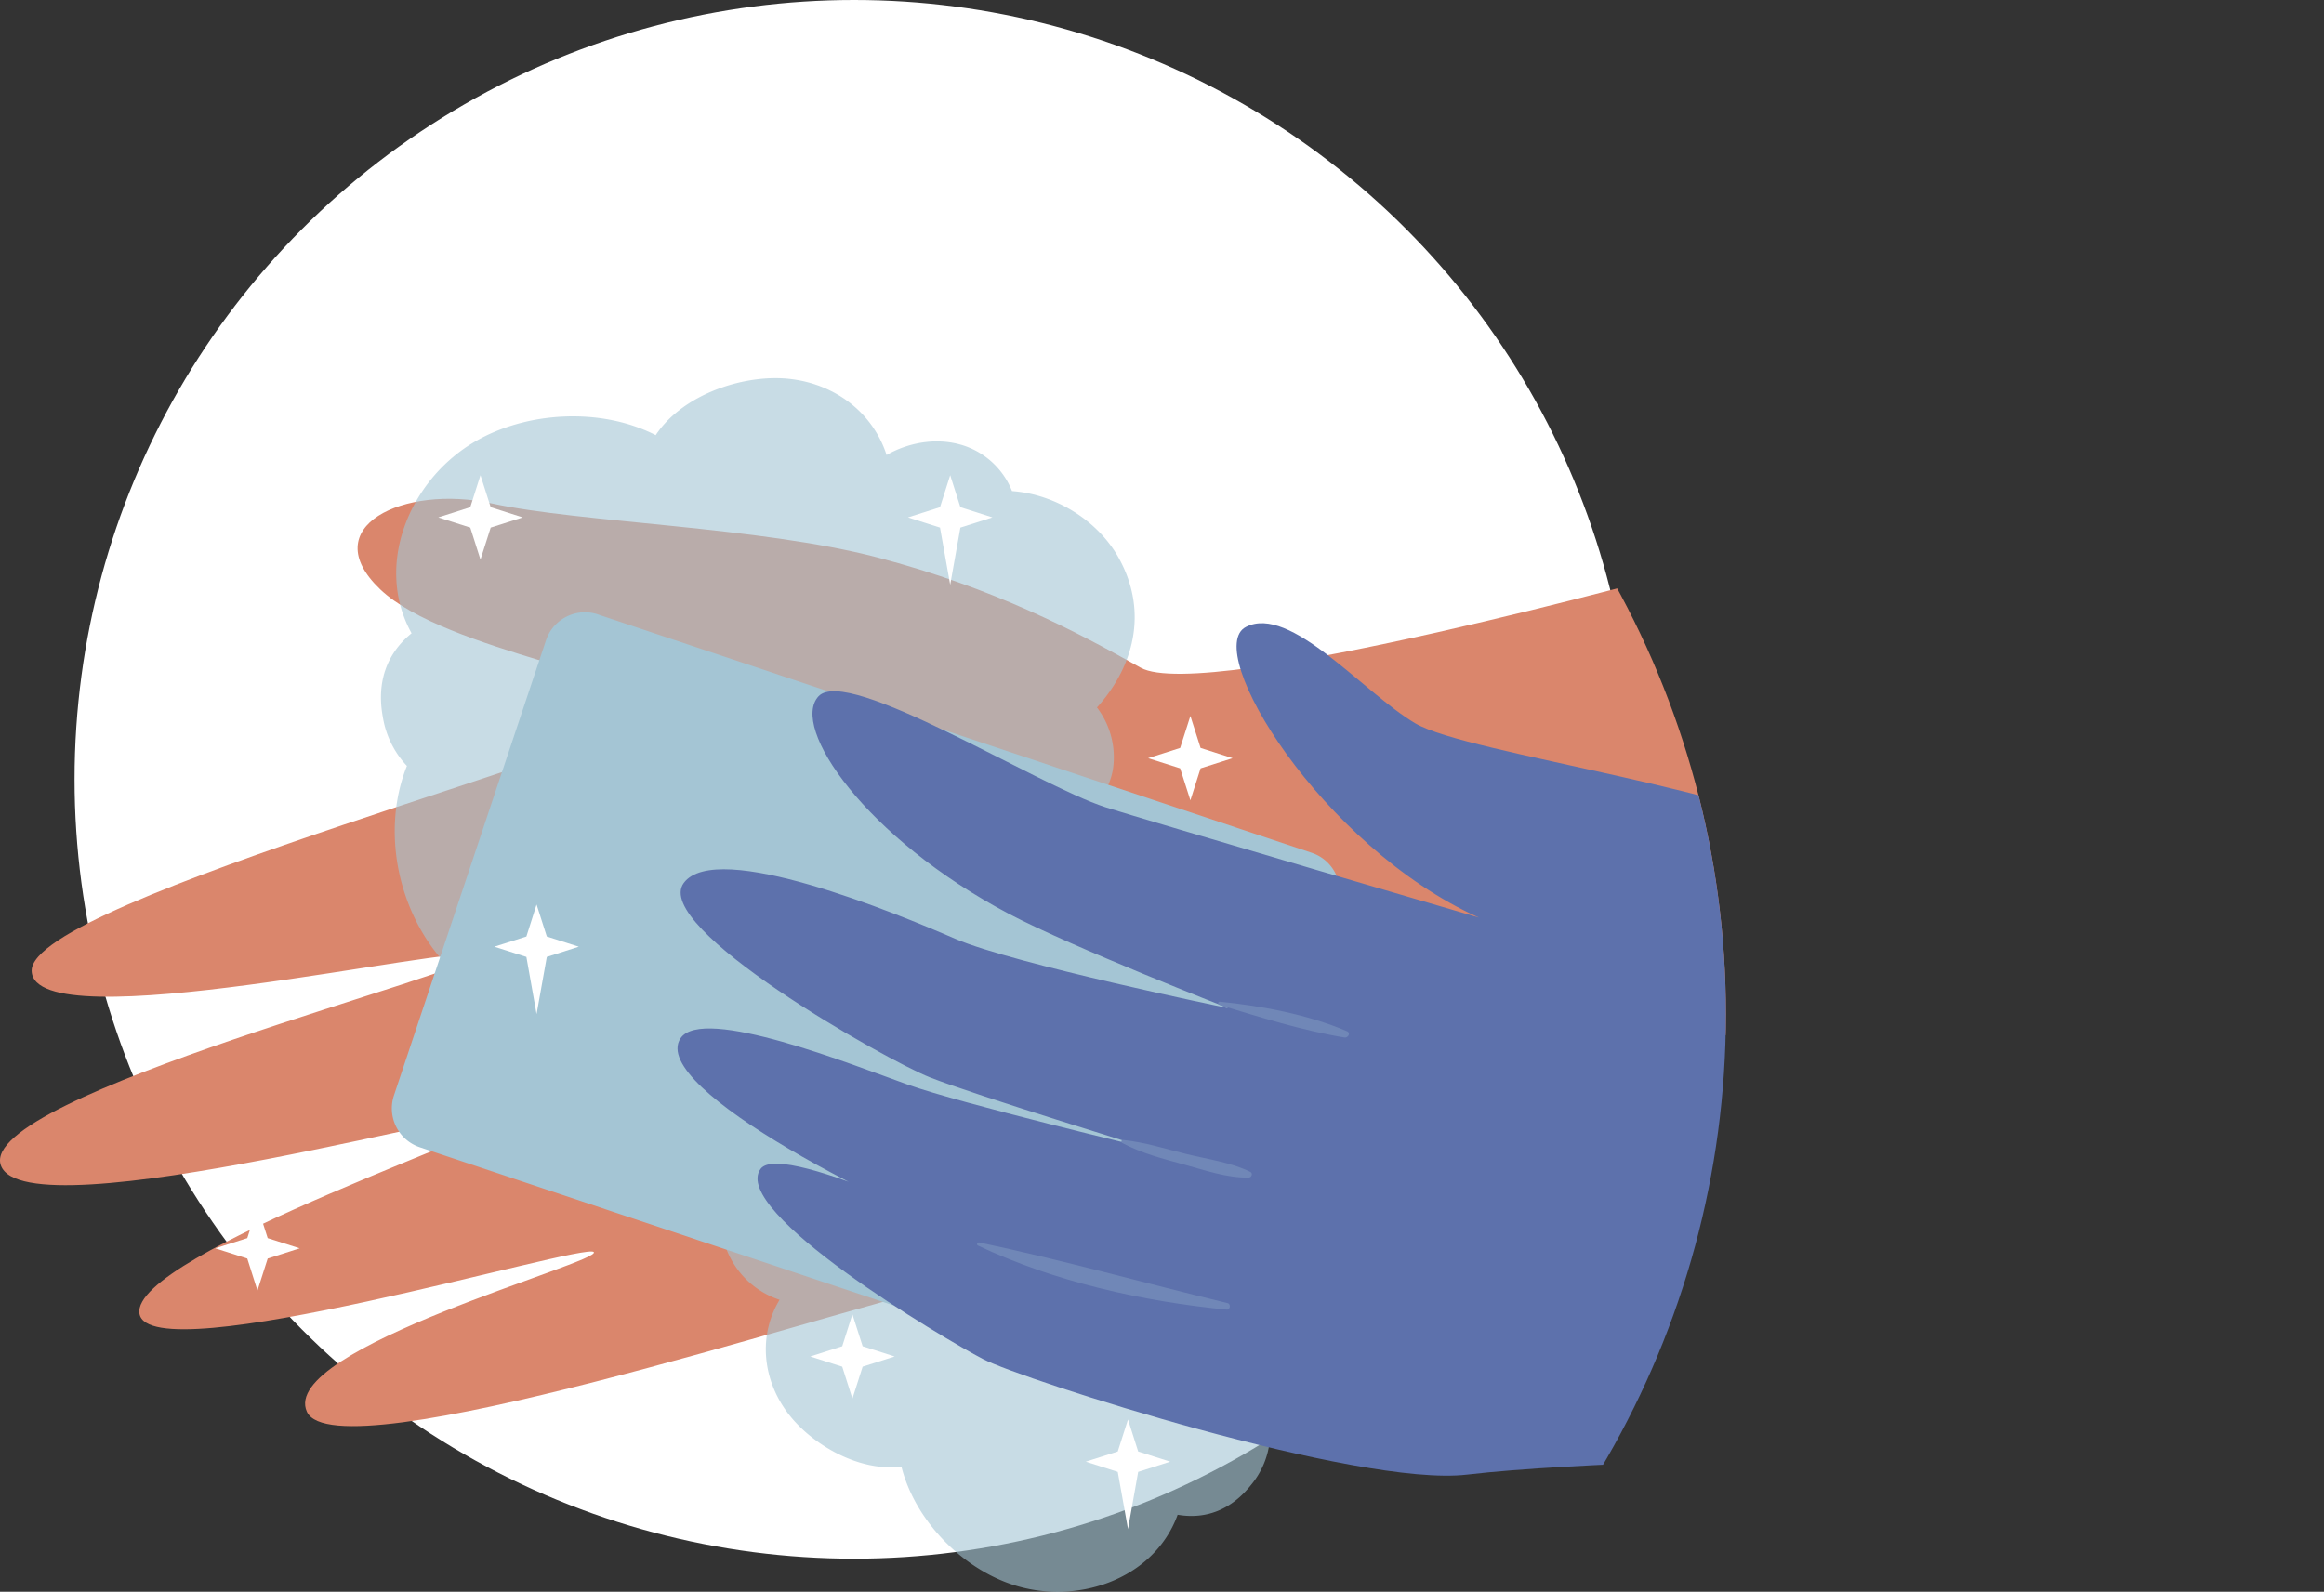 <svg xmlns="http://www.w3.org/2000/svg" xmlns:xlink="http://www.w3.org/1999/xlink" viewBox="0 0 554.22 379.7"><rect x="0" y="0" width="554.22" height="379.7" fill="#333333" stroke="none"/><defs><style>.cls-1{fill:none;}.cls-2{fill:#fff;}.cls-3{clip-path:url(#clip-path);}.cls-4{fill:#da866c;}.cls-5,.cls-6{fill:#a4c5d4;}.cls-5{opacity:0.6;}.cls-7{fill:#5d71ac;}.cls-8{fill:#7087b7;}</style><clipPath id="clip-path" transform="translate(-12.22)"><circle class="cls-1" cx="211.9" cy="241.9" r="211.9"/></clipPath></defs><title>wash_hands</title><g id="Layer_2" data-name="Layer 2"><g id="Layer_1-2" data-name="Layer 1"><circle class="cls-2" cx="203.68" cy="185.9" r="185.9"/><g class="cls-3"><path class="cls-4" d="M414.22,136s-114.74,31.83-130,23.26-34.89-19-62.89-26.32-70.69-8.26-91.81-12.85-42.23,5.64-26.62,20.5,65.64,21.28,65.64,28.62S19.31,214.62,19.77,231.6s102.37-6.89,105.58-3.67S6.46,261.44,12.43,278s121.65-16.07,123.94-13.31-93.19,34.43-90.89,48.66,106-17,108.33-14.69-75.28,23-68.4,38.1,126.24-24.33,149.65-29.38,60.13-20.2,71.15-34.43,138.94-28.67,138.94-28.67S453.35,165.54,414.22,136Z" transform="translate(-12.22)"/><path class="cls-5" d="M110.37,151.06c-9-16.26-.48-36.68,15.22-45.78,12.27-7.13,29.93-8.16,43-1.48,6.15-9.31,19.64-14.07,30.13-13.56,11.58.6,21.47,7.58,24.93,18.29,5.8-3.3,13-4.33,19.3-1.92a18.7,18.7,0,0,1,10.61,10.53c10.5.75,20.78,7.2,25.67,16.35,6.73,12.53,3.45,25.44-5.41,35.27A19.53,19.53,0,0,1,277.7,183a15.43,15.43,0,0,1-10.62,12.69c5.91,13.24,4.23,29.71-9.61,37.55-11.38,6.45-25,3.54-33.69-5.13-.39-.26-.77-.45-1.15-.71-11.92,12.64-30.27,14.35-39.87,1.6-15,17.84-42.89,19.41-60.81,4.22-14-11.87-19.49-33.58-12.69-50.52A22.15,22.15,0,0,1,103.51,171C102,162.78,104.39,155.93,110.37,151.06Z" transform="translate(-12.22)"/><path class="cls-5" d="M293.06,361.32c-5.66,15.56-24.37,21.8-39.68,16.57-12-4.07-23-15.34-26.2-28.07-9.86,1.32-21-5-26.75-12.31-6.38-8.14-7.48-18.87-2.3-27.46a20.44,20.44,0,0,1-12.58-11.85,16.67,16.67,0,0,1,.87-13.3c-5.64-7.49-7.32-18.18-4-26.83,4.48-11.86,15.08-17.21,26.87-17a17.41,17.41,0,0,1,7.33-10.91,13.75,13.75,0,0,1,14.75-.29c5.44-11.72,17.49-20.24,30.86-15.52,11,3.87,17,14.71,16.28,25.64.05.41.15.78.2,1.19,15.47.61,27.36,11.94,24.42,25.86,20.77-.37,38.16,17.46,38.44,38.4.22,16.36-11.16,32.76-26.53,38.1a19.75,19.75,0,0,1-4.51,10.72C305.86,360.11,299.83,362.49,293.06,361.32Z" transform="translate(-12.22)"/><path class="cls-6" d="M128.94,171.55H308.43a9.78,9.78,0,0,1,9.78,9.78V295.78a9.78,9.78,0,0,1-9.78,9.78H128.94a9.78,9.78,0,0,1-9.78-9.78V181.33a9.79,9.79,0,0,1,9.79-9.79Z" transform="translate(74.63 -57) rotate(18.47)"/><polygon class="cls-2" points="114.58 113.35 117.02 120.98 124.65 123.42 117.02 125.85 114.58 133.48 112.15 125.85 104.52 123.42 112.15 120.98 114.58 113.35"/><polygon class="cls-2" points="203.28 313.5 205.72 321.13 213.35 323.57 205.72 326 203.28 333.63 200.85 326 193.22 323.57 200.85 321.13 203.28 313.5"/><polygon class="cls-2" points="283.88 170.78 286.31 178.41 293.94 180.85 286.31 183.28 283.88 190.91 281.44 183.28 273.81 180.85 281.44 178.41 283.88 170.78"/><polygon class="cls-2" points="61.4 287.71 63.84 295.34 71.47 297.77 63.84 300.21 61.4 307.84 58.97 300.21 51.33 297.77 58.97 295.34 61.4 287.71"/><polygon class="cls-2" points="127.96 215.76 130.4 223.39 138.03 225.82 130.4 228.26 127.96 241.9 125.53 228.26 117.89 225.82 125.53 223.39 127.96 215.76"/><polygon class="cls-2" points="269 338.6 271.43 346.23 279.06 348.66 271.43 351.1 269 364.74 266.56 351.1 258.93 348.66 266.56 346.23 269 338.6"/><polygon class="cls-2" points="226.6 113.35 229.03 120.98 236.67 123.42 229.03 125.85 226.6 139.49 224.17 125.85 216.53 123.42 224.17 120.98 226.6 113.35"/><path class="cls-7" d="M544.19,357.82s32.44-35.5,19-93c0,0-58.3-11-70.23-19.28s-22.51-29.38-41.78-43.15-89-22.49-101.44-29.84-29.84-28.46-40.4-23,17.9,52.33,55.54,69.32c0,0-79.6-23.29-89.05-26.32-16.22-5.2-61.51-33.82-68.4-26.47S218.58,199.9,252.85,218c15.21,8,52.33,22.49,52.33,22.49S253.77,229.9,240,223.93s-56.92-23.87-64.72-13.31S223.47,252.85,234,257s52.33,17,52.33,17-44.83-10.71-57.69-15.3-48.94-19-54.15-11c-7.75,11.86,50.78,41.47,77.4,50.65,0,0-53-26.79-58.3-19.51-7.34,10.1,43.61,40.47,53.1,45.37s89.36,30.6,115.37,27.54,78.65-3.67,91.5-4.9S544.19,357.82,544.19,357.82Z" transform="translate(-12.22)"/><path class="cls-8" d="M304.95,310.84c-19.68-4.76-39.42-10.3-59.21-14.47-.42-.09-.75.53-.31.74,18.2,8.63,39.32,13.34,59.32,15.28C305.63,312.48,305.8,311,304.95,310.84Z" transform="translate(-12.22)"/><path class="cls-8" d="M310.4,279.54c-4.67-2.29-10.1-3-15.12-4.23s-10.07-2.86-15.27-3.39c-.38,0-.52.54-.19.72,4.63,2.46,9.75,3.78,14.79,5.15S304.83,281,310,280.89C310.71,280.88,311.08,279.87,310.4,279.54Z" transform="translate(-12.22)"/><path class="cls-8" d="M333.48,246c-9.36-4-20.28-6.06-30.39-7.07-.44,0-.5.63-.1.75,9.66,2.94,19.9,6.16,29.87,7.8C333.68,247.63,334.4,246.41,333.48,246Z" transform="translate(-12.22)"/></g></g></g></svg>